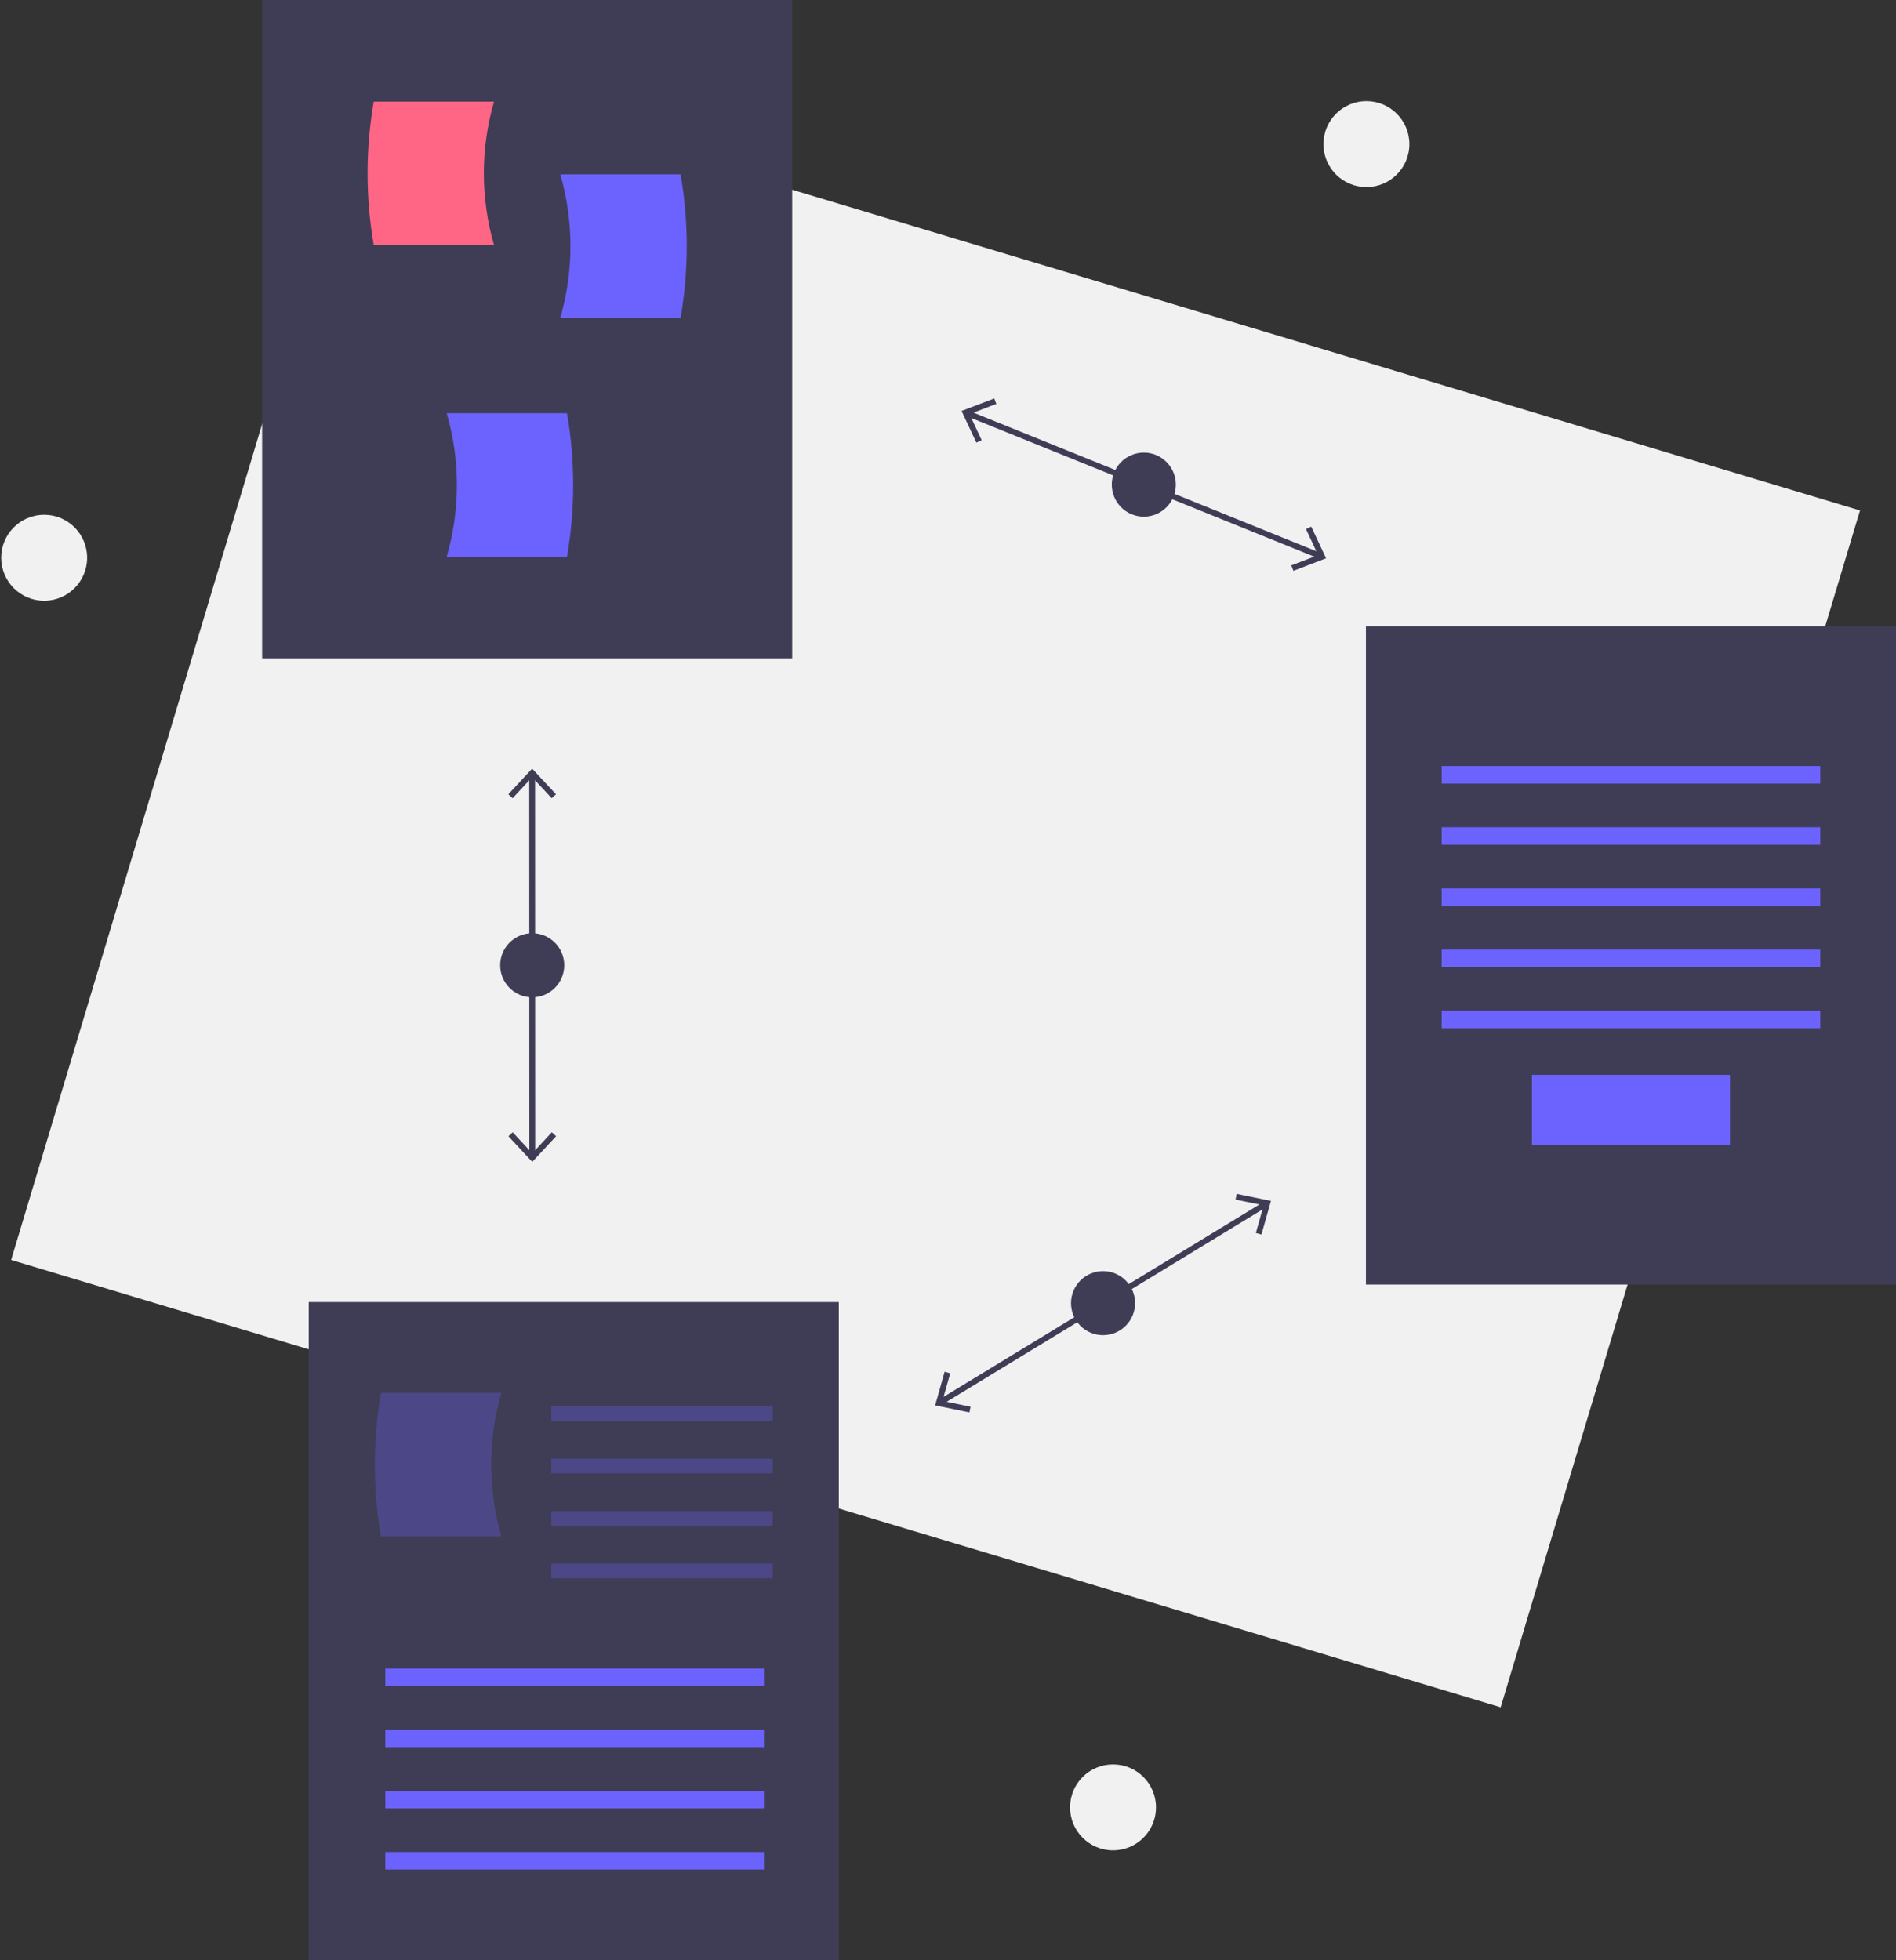 <svg width="651" height="673" viewBox="0 0 651 673" fill="none" xmlns="http://www.w3.org/2000/svg">
<rect x="0" y="0" width="651" height="673" fill="#333333" stroke="none"/>
<g id="Group 1">
<path id="Vector" d="M469.166 64.233C477.315 64.233 483.921 57.627 483.921 49.477C483.921 41.328 477.315 34.722 469.166 34.722C461.016 34.722 454.41 41.328 454.41 49.477C454.41 57.627 461.016 64.233 469.166 64.233Z" fill="#F1F1F1"/>
<path id="Vector_2" d="M382.166 635.233C390.315 635.233 396.921 628.627 396.921 620.477C396.921 612.328 390.315 605.722 382.166 605.722C374.016 605.722 367.41 612.328 367.41 620.477C367.41 628.627 374.016 635.233 382.166 635.233Z" fill="#F1F1F1"/>
<path id="Vector_3" d="M15.166 206.233C23.315 206.233 29.921 199.627 29.921 191.477C29.921 183.328 23.315 176.722 15.166 176.722C7.016 176.722 0.41 183.328 0.41 191.477C0.41 199.627 7.016 206.233 15.166 206.233Z" fill="#F1F1F1"/>
<path id="Vector_4" d="M638.642 175.242L127.204 21.664L3.823 432.539L515.262 586.117L638.642 175.242Z" fill="#F1F1F1"/>
<path id="Vector_5" d="M332.165 141.893L453.305 190.858" stroke="#3F3D56" stroke-width="2" stroke-miterlimit="10"/>
<path id="Vector_6" d="M335.244 151.96L337.058 151.113L332.876 142.182L342.09 138.664L341.374 136.795L330.153 141.082L335.244 151.96Z" fill="#3F3D56"/>
<path id="Vector_7" d="M444.096 195.958L443.38 194.089L452.593 190.572L448.412 181.64L450.226 180.793L455.316 191.673L444.096 195.958Z" fill="#3F3D56"/>
<path id="Vector_8" d="M392.735 177.375C398.81 177.375 403.735 172.451 403.735 166.375C403.735 160.3 398.81 155.375 392.735 155.375C386.66 155.375 381.735 160.3 381.735 166.375C381.735 172.451 386.66 177.375 392.735 177.375Z" fill="#3F3D56"/>
<path id="Vector_9" d="M322.934 481.351L434.537 413.4" stroke="#3F3D56" stroke-width="2" stroke-miterlimit="10"/>
<path id="Vector_10" d="M332.848 484.891L333.251 482.93L323.59 480.953L326.268 471.461L324.341 470.919L321.082 482.48L332.848 484.891Z" fill="#3F3D56"/>
<path id="Vector_11" d="M433.13 423.833L431.203 423.291L433.882 413.801L424.22 411.822L424.624 409.862L436.391 412.274L433.13 423.833Z" fill="#3F3D56"/>
<path id="Vector_12" d="M378.735 458.375C384.81 458.375 389.735 453.451 389.735 447.375C389.735 441.3 384.81 436.375 378.735 436.375C372.66 436.375 367.735 441.3 367.735 447.375C367.735 453.451 372.66 458.375 378.735 458.375Z" fill="#3F3D56"/>
<path id="Vector_13" d="M182.716 266.044L182.755 396.706" stroke="#3F3D56" stroke-width="2" stroke-miterlimit="10"/>
<path id="Vector_14" d="M174.538 272.674L176.003 274.038L182.714 266.812L189.431 274.034L190.895 272.669L182.713 263.875L174.538 272.674Z" fill="#3F3D56"/>
<path id="Vector_15" d="M174.573 390.082L176.038 388.717L182.753 395.939L189.466 388.713L190.931 390.077L182.754 398.875L174.573 390.082Z" fill="#3F3D56"/>
<path id="Vector_16" d="M182.735 342.375C188.81 342.375 193.735 337.451 193.735 331.375C193.735 325.3 188.81 320.375 182.735 320.375C176.66 320.375 171.735 325.3 171.735 331.375C171.735 337.451 176.66 342.375 182.735 342.375Z" fill="#3F3D56"/>
<path id="Vector_17" d="M272 0H90V226H272V0Z" fill="#3F3D56"/>
<path id="Vector_18" d="M169.621 84.135H128.317C125.499 67.84 125.499 51.182 128.317 34.888H169.621C164.968 50.974 164.968 68.049 169.621 84.135V84.135Z" fill="#FF6584"/>
<path id="Vector_19" d="M192.379 109.112H233.683C236.501 92.818 236.501 76.16 233.683 59.865H192.379C197.032 75.951 197.032 93.026 192.379 109.112V109.112Z" fill="#6C63FF"/>
<path id="Vector_20" d="M153.379 191.112H194.683C197.501 174.818 197.501 158.16 194.683 141.866H153.379C158.032 157.951 158.032 175.026 153.379 191.112V191.112Z" fill="#6C63FF"/>
<path id="Vector_21" d="M651 215H469V441H651V215Z" fill="#3F3D56"/>
<path id="Vector_22" d="M625 263H495V269H625V263Z" fill="#6C63FF"/>
<path id="Vector_23" d="M625 284H495V290H625V284Z" fill="#6C63FF"/>
<path id="Vector_24" d="M625 305H495V311H625V305Z" fill="#6C63FF"/>
<path id="Vector_25" d="M625 326H495V332H625V326Z" fill="#6C63FF"/>
<path id="Vector_26" d="M625 347H495V353H625V347Z" fill="#6C63FF"/>
<path id="Vector_27" d="M594 369H526V393H594V369Z" fill="#6C63FF"/>
<path id="Vector_28" d="M288 447H106V673H288V447Z" fill="#3F3D56"/>
<path id="Vector_29" d="M262.297 572.806H132.297V578.806H262.297V572.806Z" fill="#6C63FF"/>
<path id="Vector_30" d="M262.297 593.806H132.297V599.806H262.297V593.806Z" fill="#6C63FF"/>
<path id="Vector_31" d="M262.297 614.806H132.297V620.806H262.297V614.806Z" fill="#6C63FF"/>
<path id="Vector_32" d="M262.297 635.806H132.297V641.806H262.297V635.806Z" fill="#6C63FF"/>
<path id="Vector_33" opacity="0.3" d="M172.121 527.441H130.817C127.999 511.146 127.999 494.488 130.817 478.194H172.121C167.468 494.28 167.468 511.355 172.121 527.441V527.441Z" fill="#6C63FF"/>
<path id="Vector_34" opacity="0.3" d="M265.297 482.806H189.297V487.806H265.297V482.806Z" fill="#6C63FF"/>
<path id="Vector_35" opacity="0.3" d="M265.297 500.806H189.297V505.806H265.297V500.806Z" fill="#6C63FF"/>
<path id="Vector_36" opacity="0.3" d="M265.297 518.806H189.297V523.806H265.297V518.806Z" fill="#6C63FF"/>
<path id="Vector_37" opacity="0.3" d="M265.297 536.806H189.297V541.806H265.297V536.806Z" fill="#6C63FF"/>
</g>
</svg>
